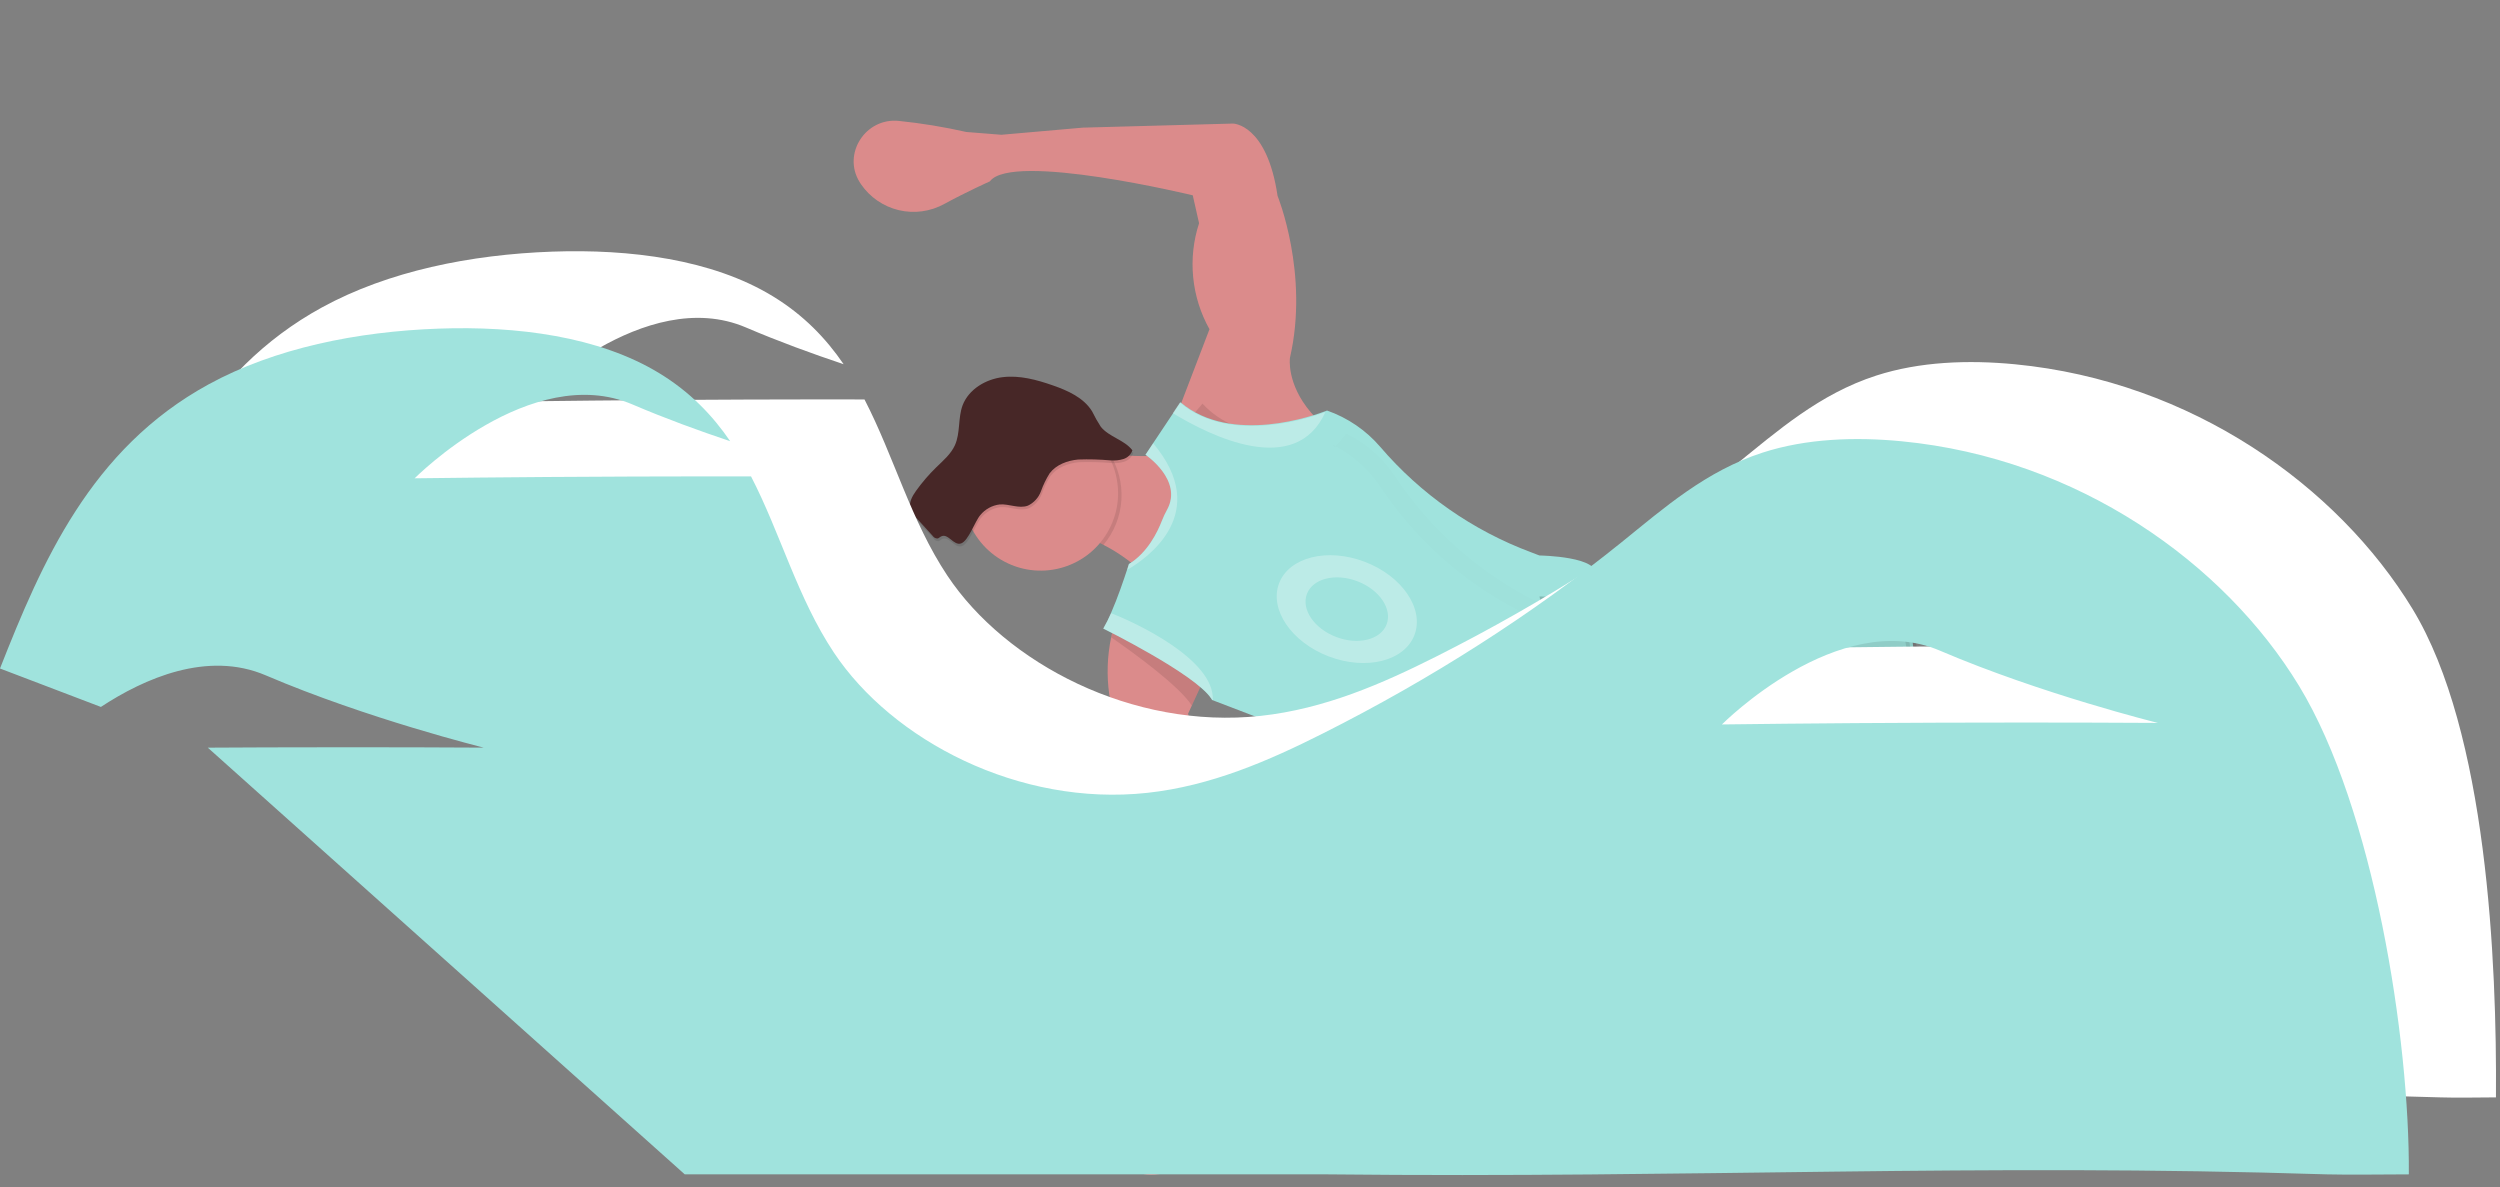<svg width="617" height="293" viewBox="0 0 617 293" fill="none" xmlns="http://www.w3.org/2000/svg">
<rect x="0" y="0" width="617" height="293" fill="#808080" stroke="none"/>
<path d="M297.291 110.708C297.291 110.708 299.698 169.045 290.007 151.729C285.982 144.328 279.82 138.312 272.325 134.465C269.893 133.181 267.3 132.229 264.615 131.633L265.792 108.435C268.172 110.105 270.883 111.245 273.742 111.777C284.332 114.039 297.291 110.708 297.291 110.708Z" fill="#DB8B8B"/>
<path opacity="0.1" d="M273.737 111.808C275.959 115.244 277.021 119.302 276.766 123.385C276.511 127.469 274.953 131.364 272.32 134.496C269.888 133.212 267.294 132.26 264.61 131.665L265.787 108.466C268.167 110.136 270.878 111.276 273.737 111.808Z" fill="black"/>
<path d="M273.726 130.659C278.656 121.333 275.092 109.776 265.766 104.847C256.44 99.917 244.884 103.481 239.954 112.807C235.025 122.133 238.589 133.689 247.915 138.619C257.241 143.548 268.797 139.984 273.726 130.659Z" fill="#DB8B8B"/>
<path opacity="0.1" d="M242.152 127.779C243.349 126.324 245.06 125.386 246.931 125.159C249.288 124.979 251.696 126.286 253.902 125.451C255.399 124.731 256.554 123.453 257.118 121.891C257.669 120.343 258.388 118.861 259.263 117.471C260.881 115.329 263.628 114.326 266.295 114.073C268.974 113.977 271.655 114.05 274.325 114.291C275.389 114.375 276.46 114.258 277.482 113.946C277.991 113.785 278.456 113.506 278.838 113.133C279.22 112.759 279.509 112.301 279.682 111.795C277.67 109.182 273.9 108.524 271.869 105.969C271.08 104.75 270.366 103.485 269.731 102.181C267.669 98.828 263.794 97.085 260.079 95.789C256.081 94.388 251.857 93.241 247.654 93.746C243.451 94.25 239.284 96.742 237.772 100.693C236.6 103.852 237.256 107.512 235.862 110.576C234.879 112.737 232.986 114.327 231.285 115.984C229.457 117.765 227.79 119.703 226.3 121.776C225.312 123.154 224.356 124.877 224.951 126.469C225.227 127.123 225.627 127.718 226.128 128.222L230.418 132.945C230.546 133.139 230.721 133.298 230.926 133.406C231.132 133.515 231.361 133.57 231.594 133.566C231.9 133.502 232.12 133.234 232.401 133.088C234.186 132.086 235.529 135.409 237.386 134.784C239.243 134.16 240.806 129.319 242.152 127.779Z" fill="black"/>
<path d="M241.948 127.117C243.144 125.662 244.856 124.724 246.726 124.497C249.083 124.318 251.492 125.624 253.698 124.789C255.195 124.069 256.35 122.791 256.914 121.229C257.465 119.681 258.184 118.199 259.058 116.809C260.677 114.667 263.424 113.664 266.091 113.411C268.769 113.315 271.451 113.388 274.12 113.629C275.185 113.713 276.256 113.596 277.277 113.284C277.787 113.123 278.252 112.844 278.634 112.471C279.016 112.097 279.305 111.639 279.477 111.133C277.465 108.52 273.696 107.862 271.665 105.307C270.876 104.088 270.162 102.823 269.527 101.519C267.465 98.166 263.59 96.424 259.875 95.127C255.876 93.726 251.653 92.579 247.45 93.084C243.247 93.588 239.08 96.08 237.568 100.031C236.396 103.19 237.051 106.85 235.658 109.914C234.674 112.075 232.782 113.665 231.08 115.322C229.253 117.103 227.585 119.041 226.096 121.114C225.107 122.492 224.151 124.215 224.746 125.807C225.023 126.461 225.423 127.057 225.923 127.56L230.214 132.283C230.342 132.477 230.516 132.636 230.722 132.745C230.927 132.853 231.157 132.908 231.39 132.904C231.695 132.84 231.916 132.572 232.197 132.426C233.982 131.424 235.325 134.747 237.182 134.122C239.039 133.498 240.602 128.657 241.948 127.117Z" fill="#472727"/>
<path d="M315.304 48.346C315.304 48.346 323.14 67.599 318.357 88.318C318.357 88.318 317.445 94.672 323.56 101.831C325.877 104.474 328.578 106.753 331.572 108.592L287.734 116.011L285.02 116.471L298.5 81.253C296.289 77.307 294.92 72.945 294.478 68.444C294.035 63.942 294.53 59.397 295.931 55.096L294.372 48.203C294.372 48.203 249.73 37.412 244.293 44.764C244.293 44.764 238.739 47.242 233.088 50.315C229.661 52.218 225.647 52.772 221.833 51.869C218.019 50.965 214.68 48.67 212.471 45.432C212.355 45.259 212.239 45.087 212.136 44.908C207.825 37.904 213.681 28.956 221.884 29.847C227.468 30.423 233.012 31.333 238.487 32.573L247.142 33.262L267.218 31.503L304.309 30.495C304.309 30.495 312.678 30.562 315.304 48.346Z" fill="#DB8B8B"/>
<path d="M275.293 153.373L296.905 168.123L294.144 174.14L293.217 176.149C293.217 176.149 296.893 188.069 295.366 197.227C293.84 206.385 295.284 220.45 295.284 220.45L292.405 259.365L291.679 272.272C291.679 272.272 296.067 289.077 285.053 289.906C274.038 290.735 280.58 277.456 280.58 277.456L280.662 254.233C272.287 217.671 279.064 210.18 279.064 210.18L278.09 184.781C273.645 176.35 272.281 166.632 274.233 157.304C274.49 155.969 274.844 154.656 275.293 153.373Z" fill="#DB8B8B"/>
<path opacity="0.1" d="M327.959 106.955C329.941 109.857 332.348 112.445 335.1 114.631L290.687 116.718C290.278 115.893 289.797 115.105 289.25 114.364C288.483 113.305 287.609 112.327 286.641 111.447L288.823 108.902L294.727 102.012L296.772 99.621C296.843 99.658 296.886 99.748 296.947 99.803C305.719 109.1 320.552 108.152 327.959 106.955Z" fill="black"/>
<path opacity="0.1" d="M275.293 153.373L296.906 168.123L294.144 174.139C291.036 169.319 280.224 161.443 274.274 157.314C274.516 155.977 274.857 154.66 275.293 153.373Z" fill="black"/>
<path d="M340.631 110.271C350.646 121.972 363.472 130.935 377.903 136.316L379.696 137.003L379.93 137.092C379.93 137.092 395.576 137.31 393.649 142.344C391.722 147.377 398.762 149.547 397.686 156.47C396.61 163.393 397.628 189.491 390.895 194.773C384.161 200.055 373.715 201.304 373.715 201.304L299.151 172.762C299.074 172.626 298.989 172.486 298.89 172.352C294.799 166.257 272.287 155.134 272.287 155.134C272.988 153.906 273.619 152.639 274.179 151.34C275.87 147.479 277.396 142.935 278.149 140.632L278.601 139.198C283.205 136.431 285.716 131.214 286.738 128.543C287.1 127.607 287.527 126.697 288.016 125.82C292.056 118.511 282.693 112.229 282.693 112.229L284.553 109.44L289.584 101.889L291.326 99.269C303.935 109.995 324.709 102.41 327.25 101.423L327.514 101.321C332.597 103.1 337.121 106.187 340.631 110.271Z" fill="#A0E3DD"/>
<path opacity="0.3" d="M274.22 151.345C280.281 153.665 299.815 162.802 299.317 172.804L299.158 172.744C299.081 172.607 298.996 172.467 298.897 172.333C294.806 166.238 272.294 155.116 272.294 155.116C273.006 153.895 273.648 152.636 274.22 151.345Z" fill="white"/>
<path opacity="0.3" d="M327.104 101.696C319.746 118.062 298.672 107.583 289.445 101.953L291.202 99.343C303.741 110.136 324.554 102.678 327.104 101.696Z" fill="white"/>
<g opacity="0.1">
<path opacity="0.1" d="M332.429 107.123C332.382 107.104 332.33 107.101 332.281 107.113C332.231 107.126 332.187 107.154 332.155 107.193C329.401 110.262 332.758 107.014 329.401 110.262C329.269 110.384 328.868 109.709 328.868 109.709C333.685 112.102 337.788 115.722 340.762 120.203C349.296 133.025 360.95 143.467 374.628 150.546L376.325 151.444L376.538 151.556C376.538 151.556 392.044 153.655 389.525 158.421C387.006 163.186 393.733 166.187 391.832 172.93C390.09 179.113 388.159 201.449 382.214 208.566C382.838 208.263 383.449 207.941 384.034 207.583C391.368 203.146 393.486 177.119 395.388 170.376C397.289 163.633 390.567 160.623 393.081 155.866C395.595 151.11 380.093 149.001 380.093 149.001L379.872 148.885L378.175 147.987C364.497 140.908 352.843 130.466 344.309 117.644C341.342 113.155 337.244 109.526 332.429 107.123Z" fill="black"/>
<path opacity="0.1" d="M280.305 138.072C280.056 138.2 279.793 138.333 279.54 138.448L279.297 138.908C279.661 138.648 279.985 138.355 280.305 138.072Z" fill="black"/>
</g>
<path d="M512.447 226.652L525.236 242.28L516.199 244.697L510.112 244.443L504.812 244.221L493.48 250.979L481.992 257.348C480.01 258.449 478.201 259.838 476.625 261.468C469.723 268.576 465.768 264.631 465.768 264.631L453.922 257.385L445.67 252.345L455.221 227.984L461.112 232.569L468.568 238.364C474.447 230.387 491.706 232.316 491.706 232.316C498.651 231.61 502.497 229.492 504.303 228.128C504.791 227.782 505.236 227.379 505.628 226.928L512.447 226.652Z" fill="#DB8B8B"/>
<path opacity="0.1" d="M564.242 116.658L564.02 116.801L564.085 116.677L564.242 116.658Z" fill="black"/>
<path opacity="0.1" d="M512.447 226.652L525.236 242.28L516.199 244.698L510.112 244.444L518.047 240.132C517.416 231.439 505.643 228.44 504.317 228.124C504.805 227.778 505.249 227.375 505.641 226.924L512.447 226.652Z" fill="black"/>
<path d="M504.863 227.903C504.863 227.903 518.071 230.734 518.727 239.937L507.853 245.828C507.853 245.828 511.251 249.886 519.878 247.196C522.881 246.087 526.1 245.685 529.285 246.022C532.469 246.36 535.532 247.427 538.237 249.141C538.237 249.141 549.092 253.748 549.24 247.198C549.24 247.198 551.823 238.032 537.342 230.933C537.342 230.933 523.718 227.927 520.706 221.449C520.626 221.271 520.551 221.092 520.481 220.911C518.005 214.061 507.673 215.804 507.673 215.804C507.673 215.804 498.17 223.811 504.863 227.903Z" fill="#535461"/>
<path opacity="0.1" d="M392.684 155.589C390.165 160.354 396.893 163.356 394.991 170.099C393.09 176.842 390.958 202.873 383.638 207.306C376.318 211.739 365.797 211.72 365.797 211.72L364.913 211.253C376.264 203.408 377.731 187.002 377.731 187.002C384.626 178.408 380.778 155.324 379.463 148.589L379.684 148.706C379.684 148.706 395.198 150.833 392.684 155.589Z" fill="black"/>
<path opacity="0.1" d="M445.698 252.314L455.249 227.954L461.139 232.538C460.684 241.403 456.285 252.187 453.968 257.319L445.698 252.314Z" fill="black"/>
<path opacity="0.1" d="M463.36 138.077C470.742 143.37 472.875 155.876 473.453 163.919L461.673 166.583L453.304 139.446L463.36 138.077Z" fill="black"/>
<path d="M378.588 187.478C378.588 187.478 377.126 203.875 365.77 211.729L394.074 229.461C394.074 229.461 407.29 235.892 413.721 241.509C420.152 247.125 451.646 259.892 451.646 259.892C451.646 259.892 465.405 232.814 458.193 222.362C458.193 222.362 441.624 199.205 432.695 197.245L450.254 176.609L472.717 170.747C472.717 170.747 474.052 140.98 459.045 135.819L404.451 147.964L379.968 147.205C379.968 147.205 386.708 177.36 378.588 187.478Z" fill="#A0E3DD"/>
<path opacity="0.1" d="M472.718 170.746L450.241 176.59L432.696 197.245C432.918 197.295 433.145 197.358 433.38 197.426C433.833 197.573 434.275 197.754 434.701 197.966C443.902 202.365 458.207 222.358 458.207 222.358C465.423 232.823 451.66 259.888 451.66 259.888C451.66 259.888 420.169 247.179 413.739 241.518C407.309 235.857 394.092 229.47 394.092 229.47L366.842 212.397L365.796 211.742C368.917 209.524 371.516 206.652 373.412 203.326C376.083 198.607 377.83 193.423 378.558 188.05L378.615 187.492C378.796 187.263 378.971 187.024 379.141 186.775C385.083 178.016 381.88 157.241 380.494 149.869C380.179 148.198 379.964 147.213 379.964 147.213L404.451 147.964L459.058 135.837C459.528 135.997 459.987 136.186 460.432 136.405C473.988 142.857 472.718 170.746 472.718 170.746Z" fill="black"/>
<path opacity="0.3" d="M284.598 109.404C299.106 126.639 283.165 137.765 278.19 140.637L278.642 139.204C283.245 136.436 285.756 131.219 286.779 128.548C287.141 127.612 287.568 126.702 288.057 125.825C292.096 118.516 282.733 112.234 282.733 112.234L284.598 109.404Z" fill="white"/>
<path opacity="0.1" d="M377.19 190.381C376.114 195.604 373.06 205.64 364.917 211.266L366.778 212.431C375.177 204.824 376.951 192.438 377.19 190.381Z" fill="black"/>
<path opacity="0.1" d="M380.87 179.737C380.409 182.378 379.347 184.877 377.766 187.043C377.766 187.043 377.659 188.208 377.304 190.057C379.236 187.537 380.312 183.853 380.87 179.737Z" fill="black"/>
<path opacity="0.1" d="M460.446 136.4C473.072 143.606 471.878 170.302 471.878 170.302L471.392 170.43C471.273 162.8 469.816 142.598 457.698 138.432L403.078 150.563L380.459 149.851C380.143 148.179 379.929 147.195 379.929 147.195L404.416 147.945L459.023 135.818C459.509 135.981 459.985 136.175 460.446 136.4Z" fill="black"/>
<path opacity="0.1" d="M431.326 199.835C440.269 201.791 456.824 224.952 456.824 224.952C458.955 228.046 459.26 232.585 458.622 237.451C459.813 231.475 459.904 225.63 457.332 221.895C457.332 221.895 442.632 201.343 433.454 197.329L431.326 199.835Z" fill="black"/>
<path opacity="0.3" d="M315.687 143.939C313.22 150.383 318.693 158.464 327.921 161.996C337.148 165.528 346.617 163.167 349.084 156.723C351.551 150.279 346.078 142.198 336.85 138.666C327.623 135.135 318.154 137.495 315.687 143.939ZM342.22 154.095C340.768 157.887 335.19 159.285 329.754 157.205C324.319 155.124 321.096 150.368 322.551 146.567C324.006 142.766 329.581 141.377 335.017 143.457C340.452 145.538 343.671 150.304 342.22 154.095Z" fill="white"/>
<path d="M595.403 150.273C576.968 119.969 540.893 94.118 497.312 89.904C485.789 88.79 473.758 89.237 463.067 92.688C449.033 97.218 438.691 106.362 428.237 114.797C406.104 132.652 381.336 148.508 354.424 162.052C341.142 168.735 326.895 174.97 311.125 176.679C279.505 180.108 248.23 163.722 233.81 142.065C224.802 128.536 220.639 112.653 213.357 98.581C204.971 98.569 194.979 98.571 184.23 98.609C154.517 98.713 130.331 99.047 130.331 99.047C130.331 99.047 159.079 70.109 184.122 80.83C192.125 84.256 200.507 87.314 208.21 89.889C203.834 83.492 198.314 77.736 190.72 73.109C175.746 63.983 155.465 61.424 136.292 62.103C116.158 62.817 95.84 66.913 79.48 75.859C50.336 91.796 38.301 119.847 28 145.986L52.898 155.471C63.578 148.454 79.195 141.514 93.589 147.676C118.632 158.398 147.399 165.516 147.399 165.516C147.399 165.516 123.41 165.351 93.697 165.455C88.707 165.473 83.878 165.497 79.288 165.524L355.717 270.833C446.891 271.809 515.637 268.062 602.273 270.833C606.792 270.978 611.5 270.833 616 270.833C616.239 237.449 613.837 180.577 595.403 150.273ZM506.872 159.356C477.159 159.46 452.974 159.794 452.974 159.794C452.974 159.794 481.722 130.856 506.764 141.577C531.807 152.298 560.574 159.417 560.574 159.417C560.574 159.417 536.585 159.252 506.872 159.356Z" fill="white"/>
<path d="M567.403 169.273C548.968 138.969 512.893 113.117 469.312 108.904C457.789 107.79 445.758 108.237 435.067 111.688C421.033 116.218 410.691 125.362 400.237 133.797C378.104 151.652 353.336 167.508 326.424 181.052C313.142 187.735 298.895 193.97 283.125 195.679C251.505 199.108 220.23 182.722 205.81 161.065C196.802 147.536 192.639 131.653 185.357 117.581C176.971 117.569 166.979 117.571 156.23 117.609C126.517 117.713 102.331 118.047 102.331 118.047C102.331 118.047 131.079 89.109 156.122 99.83C164.125 103.256 172.507 106.314 180.21 108.889C175.834 102.492 170.314 96.736 162.72 92.109C147.746 82.983 127.465 80.424 108.292 81.103C88.159 81.817 67.84 85.913 51.48 94.859C22.336 110.796 10.301 138.847 0 164.986L24.898 174.471C35.578 167.454 51.195 160.514 65.589 166.676C90.632 177.398 119.399 184.516 119.399 184.516C119.399 184.516 95.41 184.351 65.697 184.455C60.707 184.473 55.878 184.497 51.288 184.524L169 289.833H327.717C418.891 290.809 487.637 287.062 574.273 289.833C578.792 289.978 590.5 289.833 594.5 289.833C594.739 256.449 585.837 199.577 567.403 169.273ZM478.872 178.356C449.159 178.46 424.974 178.794 424.974 178.794C424.974 178.794 453.722 149.856 478.764 160.577C503.807 171.298 532.574 178.417 532.574 178.417C532.574 178.417 508.585 178.252 478.872 178.356Z" fill="#A0E3DD"/>
</svg>
